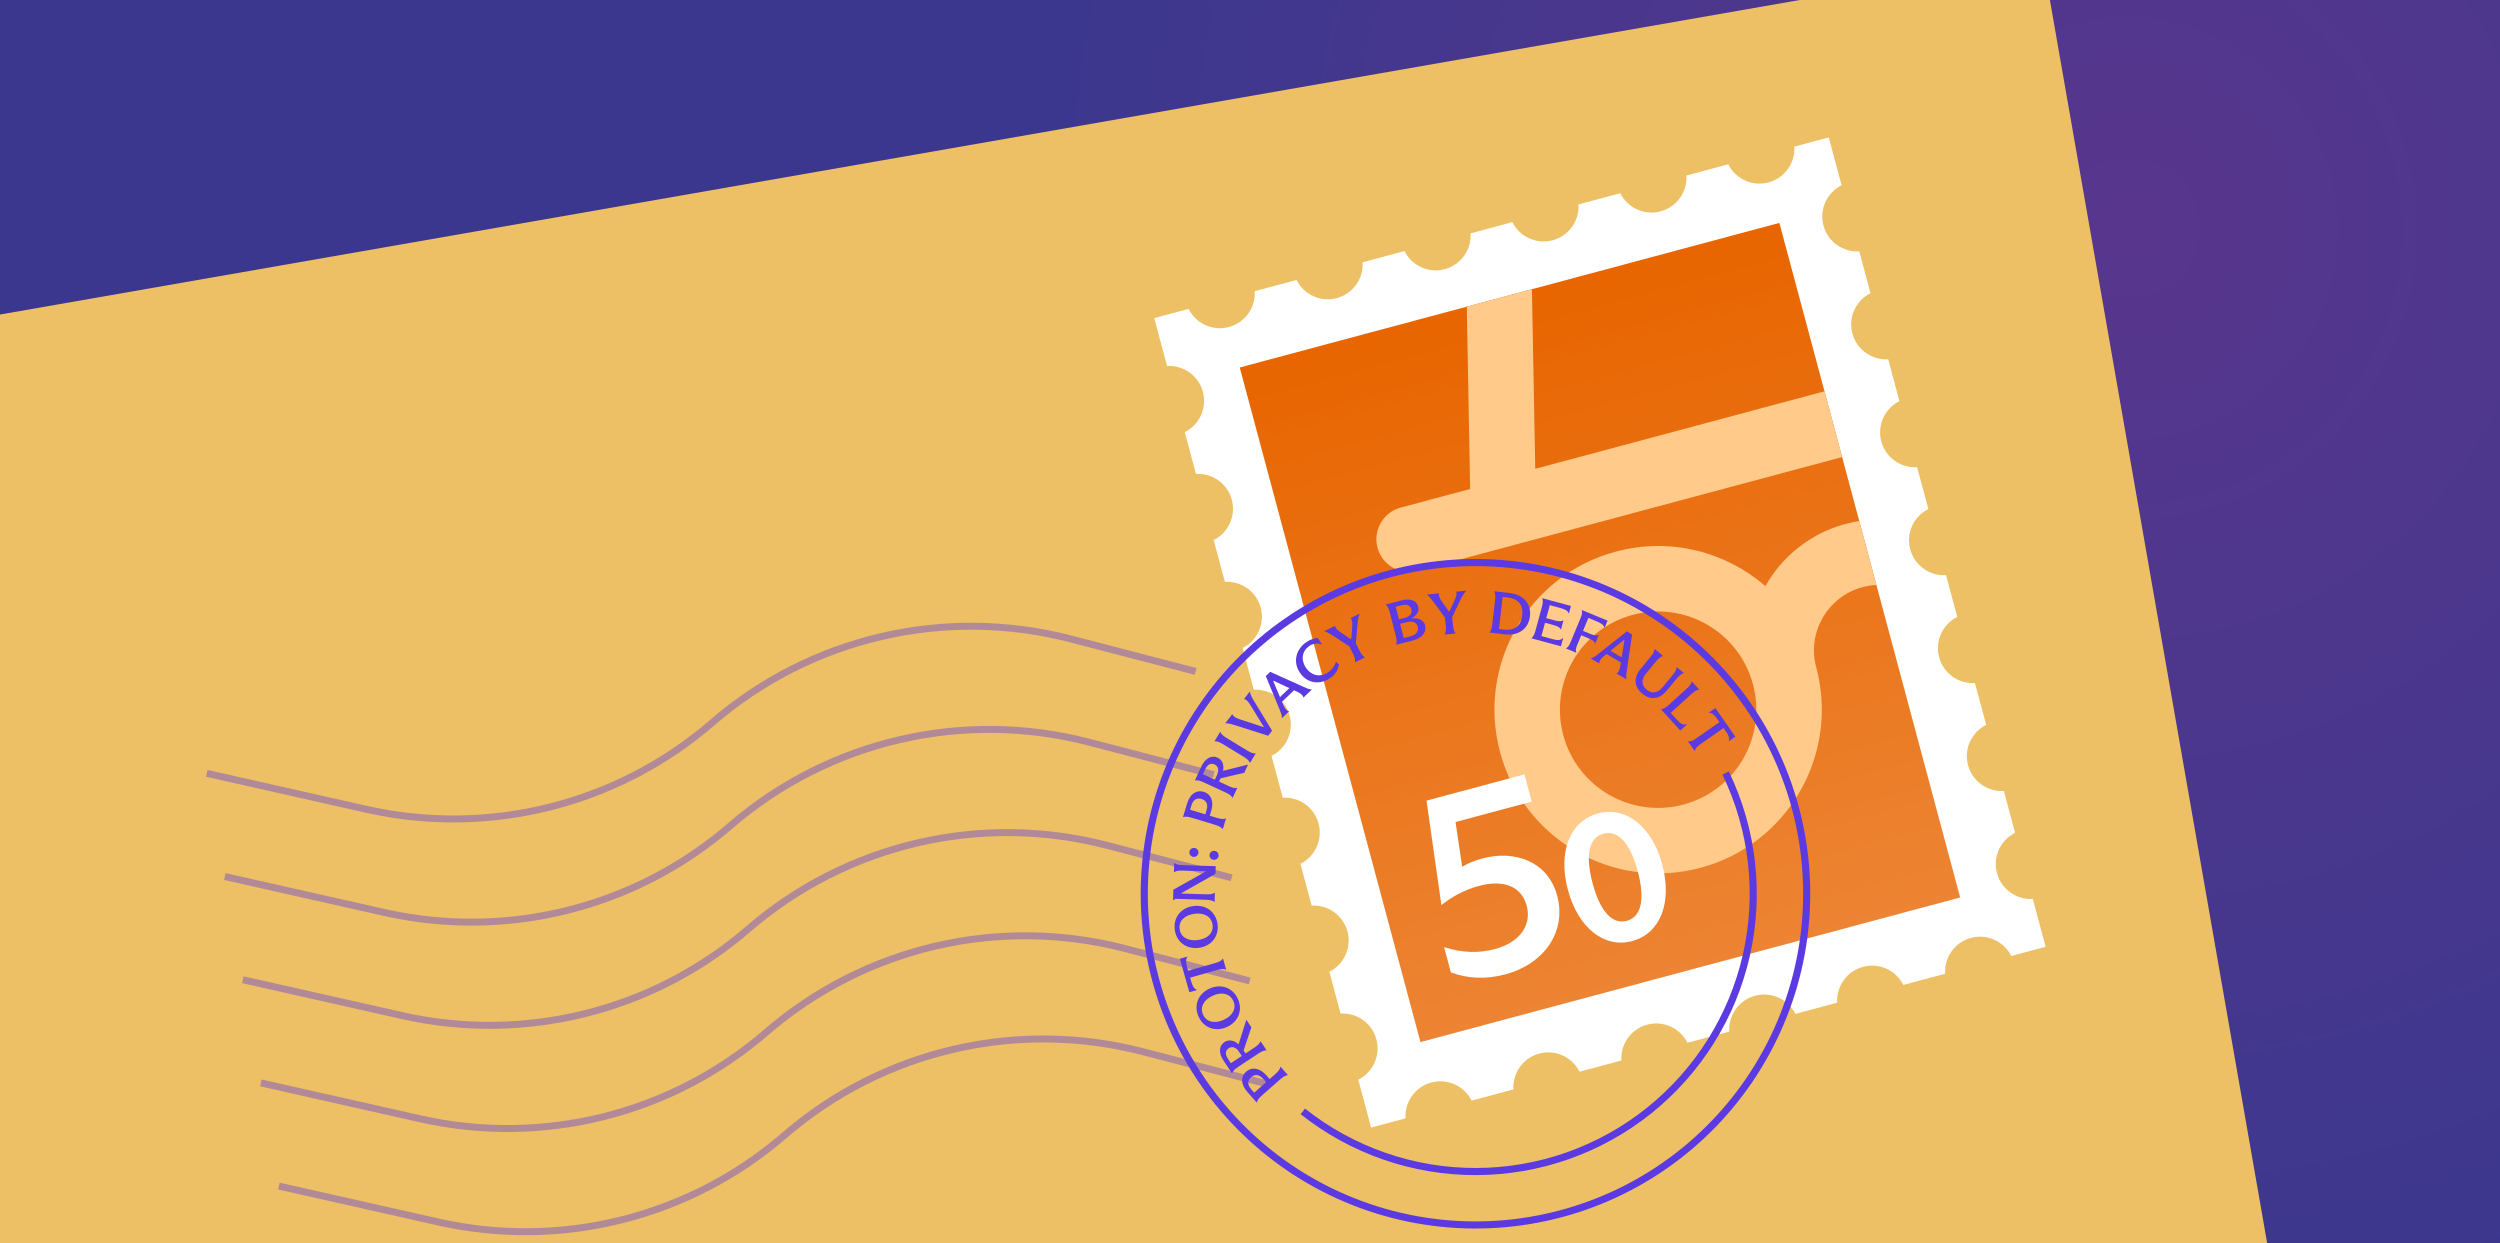<svg width="358" height="178" viewBox="0 0 358 178" fill="none" xmlns="http://www.w3.org/2000/svg">
    <g clip-path="url(#clip0_14004_1767)">
        <rect width="358" height="178" fill="#D9D9D9" />
        <rect width="358" height="178" fill="url(#paint0_radial_14004_1767)" />
        <rect width="358" height="178" fill="#191927" fill-opacity="0.48" />
        <g filter="url(#filter0_d_14004_1767)">
            <rect
                width="621.166"
                height="312.409"
                transform="translate(-319.408 96.861) rotate(-9.913)"
                fill="#EDC065"
            />
            <g filter="url(#filter1_d_14004_1767)">
                <path
                    fill-rule="evenodd"
                    clip-rule="evenodd"
                    d="M179.676 37.697C179.82 40.022 178.315 42.203 175.979 42.829C173.642 43.456 171.248 42.319 170.21 40.234L165.284 41.554L167.122 48.412C169.446 48.269 171.627 49.773 172.254 52.109C172.88 54.446 171.743 56.84 169.658 57.878L171.263 63.867C173.587 63.723 175.769 65.228 176.395 67.564C177.021 69.901 175.884 72.294 173.799 73.333L175.404 79.321C177.728 79.178 179.91 80.683 180.536 83.019C181.162 85.356 180.025 87.749 177.94 88.787L179.545 94.776C181.869 94.633 184.051 96.137 184.677 98.474C185.303 100.811 184.166 103.204 182.081 104.242L183.686 110.231C186.01 110.088 188.192 111.592 188.818 113.929C189.444 116.265 188.307 118.659 186.222 119.697L187.827 125.686C190.151 125.543 192.333 127.047 192.959 129.384C193.585 131.72 192.448 134.114 190.364 135.152L191.968 141.141C194.293 140.997 196.474 142.502 197.1 144.838C197.726 147.175 196.589 149.569 194.505 150.607L196.342 157.465L201.269 156.145C201.125 153.821 202.63 151.639 204.966 151.013C207.303 150.387 209.696 151.524 210.735 153.609L216.723 152.004C216.58 149.679 218.085 147.498 220.421 146.872C222.758 146.246 225.151 147.383 226.189 149.467L232.178 147.863C232.035 145.538 233.539 143.357 235.876 142.731C238.212 142.105 240.606 143.242 241.644 145.326L247.633 143.722C247.49 141.397 248.994 139.216 251.331 138.59C253.667 137.964 256.061 139.101 257.099 141.185L263.088 139.581C262.945 137.256 264.449 135.075 266.786 134.448C269.122 133.822 271.516 134.959 272.554 137.044L278.543 135.439C278.399 133.115 279.904 130.933 282.24 130.307C284.577 129.681 286.971 130.818 288.009 132.903L292.935 131.583L291.097 124.725C288.773 124.868 286.591 123.364 285.965 121.027C285.339 118.691 286.476 116.297 288.561 115.259L286.956 109.27C284.632 109.413 282.45 107.909 281.824 105.572C281.198 103.236 282.335 100.842 284.42 99.804L282.815 93.815C280.491 93.959 278.309 92.454 277.683 90.118C277.057 87.781 278.194 85.387 280.279 84.349L278.674 78.361C276.35 78.504 274.168 76.999 273.542 74.663C272.916 72.326 274.053 69.933 276.138 68.894L274.533 62.906C272.208 63.049 270.027 61.544 269.401 59.208C268.775 56.871 269.912 54.478 271.996 53.44L270.392 47.451C268.067 47.594 265.886 46.09 265.26 43.753C264.634 41.417 265.771 39.023 267.855 37.985L266.251 31.996C263.926 32.139 261.745 30.635 261.119 28.298C260.493 25.962 261.63 23.568 263.714 22.53L261.877 15.672L256.95 16.992C257.094 19.316 255.589 21.498 253.253 22.124C250.916 22.75 248.522 21.613 247.484 19.528L241.496 21.133C241.639 23.457 240.134 25.639 237.798 26.265C235.461 26.891 233.068 25.754 232.029 23.669L226.041 25.274C226.184 27.599 224.68 29.78 222.343 30.406C220.006 31.032 217.613 29.895 216.575 27.811L210.586 29.415C210.729 31.74 209.225 33.921 206.888 34.547C204.552 35.173 202.158 34.036 201.12 31.952L195.131 33.556C195.274 35.881 193.77 38.062 191.433 38.688C189.097 39.314 186.703 38.177 185.665 36.093L179.676 37.697Z"
                    fill="white"
                />
            </g>
            <g clip-path="url(#clip1_14004_1767)">
                <rect width="80" height="100" transform="translate(177.531 48.625) rotate(-15)" fill="#E86500" />
                <rect
                    width="80"
                    height="100"
                    transform="translate(177.531 48.625) rotate(-15)"
                    fill="url(#paint1_linear_14004_1767)"
                    fill-opacity="0.2"
                    style="mix-blend-mode: overlay"
                />
                <path
                    fill-rule="evenodd"
                    clip-rule="evenodd"
                    d="M261.676 0.5C270.756 -6.681 284.111 -3.998 289.714 6.132L308.342 39.811L318.294 37.145C320.795 36.474 323.365 37.958 324.035 40.459C324.705 42.96 323.221 45.53 320.72 46.2L202.998 77.744C200.498 78.414 197.927 76.93 197.257 74.429C196.587 71.928 198.071 69.358 200.572 68.688L210.524 66.021L209.817 27.54C209.604 15.966 219.828 6.965 231.282 8.644L242.233 10.249C246.064 10.81 249.957 9.767 252.995 7.365L261.676 0.5ZM281.51 10.669C278.708 5.604 272.031 4.263 267.491 7.853L258.81 14.719C253.748 18.722 247.259 20.46 240.874 19.524L229.923 17.92C224.196 17.081 219.084 21.581 219.19 27.368L219.848 63.134L298.824 41.973L281.51 10.669Z"
                    fill="#FFCA8A"
                />
                <path
                    fill-rule="evenodd"
                    clip-rule="evenodd"
                    d="M252.807 79.928C247.126 75.007 239.184 72.9 231.378 74.992C218.875 78.342 211.455 91.194 214.805 103.697C218.155 116.2 231.007 123.62 243.51 120.27C256.013 116.92 263.433 104.068 260.083 91.565C258.743 86.564 261.711 81.423 266.712 80.083C271.713 78.743 276.854 81.711 278.194 86.712C281.544 99.215 294.396 106.635 306.899 103.285C319.402 99.935 326.822 87.083 323.472 74.58C320.122 62.077 307.27 54.657 294.767 58.007C286.961 60.099 281.136 65.894 278.677 72.996C274.491 70.523 269.353 69.67 264.286 71.027C259.219 72.385 255.195 75.693 252.807 79.928ZM251.027 93.991C253.038 101.493 248.586 109.204 241.084 111.214C233.582 113.224 225.871 108.772 223.861 101.271C221.851 93.769 226.303 86.058 233.804 84.048C241.306 82.037 249.017 86.49 251.027 93.991ZM287.25 84.286C289.26 91.787 296.971 96.239 304.473 94.229C311.974 92.219 316.426 84.508 314.416 77.006C312.406 69.504 304.695 65.052 297.193 67.063C289.691 69.073 285.24 76.784 287.25 84.286Z"
                    fill="#FFCA8A"
                />
                <path
                    d="M215.546 135.535C212.828 136.263 210.113 136.147 207.763 135.244L206.795 131.631C209.431 132.458 211.714 132.537 214.111 131.894C217.473 130.994 219.399 128.599 218.623 125.702C217.895 122.984 215.415 121.885 211.731 122.872C209.585 123.447 207.736 124.556 206.406 125.602L204.277 110.647L218.298 106.89L219.342 110.789L208.433 113.712L209.376 120.091L209.483 120.062C210.31 119.572 211.212 119.216 212.32 118.919C216.827 117.711 221.659 119.291 222.991 124.263C224.362 129.378 221.161 134.03 215.546 135.535Z"
                    fill="white"
                />
                <path
                    d="M233.729 130.76C229.725 131.833 225.987 128.886 224.525 123.432C223.064 117.979 224.828 113.558 228.832 112.485C232.86 111.405 236.574 114.359 238.035 119.812C239.497 125.266 237.757 129.681 233.729 130.76ZM228.063 122.485C229.142 126.513 230.864 128.421 232.952 127.862C235.04 127.302 235.602 124.782 234.523 120.754C233.443 116.725 231.697 114.824 229.609 115.383C227.521 115.943 226.983 118.456 228.063 122.485Z"
                    fill="white"
                />
            </g>
            <path
                d="M181.327 149.972L181.813 150.523L182.584 149.843C183.043 149.438 183.274 149.158 183.344 148.781L183.375 148.754L184.422 149.941L184.391 149.968C184.03 150.015 183.723 150.209 183.276 150.603L180.749 152.832C180.308 153.221 180.07 153.507 179.985 153.854L179.954 153.881L178.616 152.363C177.731 151.359 177.588 150.223 178.451 149.462C179.308 148.706 180.442 148.968 181.327 149.972ZM181.311 150.965L180.906 150.506C180.356 149.882 179.739 149.751 179.158 150.264C178.571 150.782 178.648 151.388 179.199 152.012L179.603 152.471L181.311 150.965Z"
                fill="#5B3BE1"
            />
            <path
                d="M181.339 146.421C180.975 146.418 180.658 146.56 180.127 146.912L177.346 148.756C176.856 149.081 176.573 149.318 176.443 149.668L176.409 149.691L175.214 147.889C174.483 146.787 174.545 145.757 175.347 145.225C175.952 144.824 176.706 144.941 177.365 145.551L178.469 142.048L178.483 142.039L179.195 143.114L178.085 146.415L178.373 146.851L179.564 146.062C180.094 145.71 180.353 145.48 180.487 145.136L180.521 145.113L181.373 146.399L181.339 146.421ZM177.823 147.216L177.426 146.618C176.988 145.958 176.441 145.782 175.945 146.111C175.428 146.454 175.429 147.002 175.857 147.648L176.258 148.253L177.823 147.216Z"
                fill="#5B3BE1"
            />
            <path
                d="M177.264 139.035C177.994 140.639 177.349 142.313 175.707 143.061C174.066 143.808 172.375 143.206 171.642 141.594C170.908 139.983 171.564 138.312 173.205 137.565C174.847 136.818 176.53 137.423 177.264 139.035ZM175.241 142.036C176.533 141.448 177.094 140.394 176.61 139.332C176.127 138.27 174.961 137.994 173.669 138.583C172.369 139.174 171.797 140.242 172.28 141.304C172.764 142.366 173.941 142.628 175.241 142.036Z"
                fill="#5B3BE1"
            />
            <path
                d="M175.548 134.856C175.19 134.703 174.845 134.742 174.241 134.914L170.426 135.999L170.589 136.572C170.795 137.294 171.053 137.636 171.389 137.744L171.4 137.783L170.317 138.091L168.951 133.288L170.034 132.98L170.047 133.027C169.821 133.304 169.774 133.707 169.982 134.437L170.145 135.01L173.959 133.925C174.564 133.753 174.878 133.604 175.101 133.286L175.14 133.275L175.587 134.845L175.548 134.856Z"
                fill="#5B3BE1"
            />
            <path
                d="M174.352 128.34C174.578 130.088 173.47 131.499 171.681 131.731C169.893 131.964 168.454 130.892 168.226 129.136C167.998 127.38 169.116 125.975 170.904 125.743C172.692 125.511 174.124 126.584 174.352 128.34ZM171.537 130.615C172.945 130.432 173.79 129.59 173.639 128.433C173.489 127.275 172.456 126.669 171.048 126.852C169.632 127.036 168.772 127.888 168.922 129.045C169.072 130.202 170.12 130.799 171.537 130.615Z"
                fill="#5B3BE1"
            />
            <path
                d="M173.889 125.148C173.61 124.927 173.22 124.866 172.608 124.846L168.335 124.71L168.002 124.912L167.977 124.911L168.025 123.402L172.631 120.814L172.632 120.773L169.427 120.671C168.823 120.652 168.438 120.689 168.146 120.892L168.105 120.89L168.147 119.585L168.188 119.587C168.466 119.808 168.848 119.869 169.452 119.888L174.092 120.036L174.058 121.129L169.152 123.912L169.151 123.952L172.633 124.063C173.245 124.083 173.638 124.055 173.93 123.852L173.971 123.853L173.93 125.15L173.889 125.148Z"
                fill="#5B3BE1"
            />
            <path
                d="M174.5 118.58C174.448 118.935 174.108 119.174 173.753 119.123C173.398 119.071 173.156 118.748 173.208 118.392C173.259 118.037 173.583 117.795 173.938 117.847C174.293 117.899 174.551 118.225 174.5 118.58ZM170.87 118.705C170.515 118.653 170.273 118.329 170.325 117.974C170.376 117.619 170.7 117.377 171.055 117.429C171.41 117.48 171.668 117.806 171.617 118.162C171.565 118.517 171.225 118.756 170.87 118.705Z"
                fill="#5B3BE1"
            />
            <path
                d="M173.451 112.108L173.238 112.811L174.222 113.109C174.808 113.286 175.168 113.336 175.526 113.197L175.565 113.209L175.105 114.724L175.066 114.712C174.836 114.429 174.509 114.27 173.939 114.098L170.714 113.12C170.152 112.949 169.784 112.897 169.444 113.007L169.405 112.996L169.992 111.059C170.38 109.778 171.272 109.059 172.373 109.393C173.466 109.725 173.84 110.827 173.451 112.108ZM172.598 112.616L172.775 112.031C173.017 111.234 172.804 110.641 172.063 110.416C171.313 110.189 170.838 110.574 170.597 111.37L170.419 111.956L172.598 112.616Z"
                fill="#5B3BE1"
            />
            <path
                d="M176.489 110.226C176.3 109.914 176.013 109.718 175.435 109.451L172.406 108.051C171.873 107.804 171.522 107.687 171.156 107.76L171.119 107.743L172.026 105.781C172.581 104.581 173.49 104.093 174.364 104.497C175.023 104.802 175.318 105.505 175.145 106.386L178.706 105.489L178.721 105.495L178.18 106.666L174.786 107.452L174.567 107.926L175.863 108.526C176.441 108.793 176.773 108.892 177.136 108.826L177.173 108.843L176.526 110.243L176.489 110.226ZM173.967 107.649L174.269 106.997C174.601 106.279 174.463 105.721 173.923 105.471C173.36 105.21 172.894 105.498 172.569 106.202L172.264 106.861L173.967 107.649Z"
                fill="#5B3BE1"
            />
            <path
                d="M178.974 105.213C178.822 104.881 178.559 104.654 178.029 104.332L175.172 102.592C174.642 102.27 174.319 102.14 173.955 102.157L173.921 102.136L174.727 100.812L174.762 100.833C174.914 101.164 175.177 101.391 175.706 101.714L178.564 103.454C179.094 103.776 179.416 103.906 179.78 103.888L179.815 103.91L179.009 105.234L178.974 105.213Z"
                fill="#5B3BE1"
            />
            <path
                d="M182.162 100.638L181.603 101.361L176.899 99.866C176.353 99.691 175.924 99.566 175.501 99.579L175.469 99.554L176.458 98.276L176.49 98.301C176.633 98.649 177.03 98.843 177.6 99.026L180.951 100.123L180.976 100.091L179.104 97.043C178.773 96.498 178.531 96.197 178.183 96.114L178.151 96.088L178.96 95.043L178.992 95.068C179.073 95.523 179.283 95.892 179.608 96.432L182.162 100.638Z"
                fill="#5B3BE1"
            />
            <path
                d="M183.563 98.799C183.578 98.366 183.391 97.97 183.166 97.428L181.261 92.811L181.892 92.207L186.425 94.248C187.019 94.515 187.391 94.702 187.811 94.728L187.84 94.757L186.667 95.881L186.639 95.852C186.56 95.509 186.184 95.259 185.664 95.011L185.304 94.848L183.578 96.502L183.732 96.863C183.968 97.416 184.214 97.768 184.559 97.844L184.587 97.874L183.592 98.828L183.563 98.799ZM183.292 95.826L184.635 94.539L182.355 93.481L182.32 93.514L183.292 95.826Z"
                fill="#5B3BE1"
            />
            <path
                d="M190.542 93.063C189.142 94.052 187.311 93.977 186.185 92.385C185.046 90.772 185.65 88.956 187.003 88C187.543 87.618 188.112 87.406 188.679 87.345L189.319 88.251L189.279 88.28C188.644 88.059 187.99 88.152 187.47 88.519C186.451 89.24 186.232 90.513 187.037 91.653C187.899 92.872 189.19 92.989 190.243 92.245C190.763 91.877 191.087 91.389 191.315 90.778L191.746 91.162C191.603 91.963 191.215 92.588 190.542 93.063Z"
                fill="#5B3BE1"
            />
            <path
                d="M193.709 89.532L193.235 88.574L191.037 87.13C190.502 86.785 190.124 86.554 189.668 86.406L189.65 86.369L191.171 85.617L191.186 85.646C191.268 86.015 191.595 86.29 192.047 86.595L193.455 87.546L193.499 87.524L193.63 85.839C193.673 85.208 193.649 84.81 193.442 84.539L193.424 84.502L194.675 83.884L194.693 83.92C194.501 84.416 194.429 84.897 194.383 85.521L194.16 88.126L194.631 89.076C194.913 89.647 195.12 89.918 195.433 90.109L195.451 90.145L194.061 90.833L194.043 90.796C194.096 90.424 193.991 90.103 193.709 89.532Z"
                fill="#5B3BE1"
            />
            <path
                d="M199.924 88.287C200.054 87.942 200.014 87.59 199.858 86.981L199.031 83.764C198.876 83.164 198.742 82.836 198.461 82.597L198.451 82.557L200.711 81.976C202.047 81.633 202.879 82.051 203.09 82.873C203.255 83.513 202.91 84.141 202.157 84.52L202.167 84.559C203.231 84.437 203.903 84.854 204.079 85.542C204.303 86.411 203.751 87.345 202.368 87.701L199.934 88.326L199.924 88.287ZM201.018 87.365L201.887 87.142C202.741 86.922 203.203 86.458 203.022 85.755C202.841 85.051 202.227 84.889 201.341 85.117L200.496 85.334L201.018 87.365ZM200.331 84.694L201.153 84.483C201.872 84.298 202.265 83.893 202.099 83.245C201.945 82.645 201.407 82.488 200.688 82.673L199.866 82.884L200.331 84.694Z"
                fill="#5B3BE1"
            />
            <path
                d="M207.028 85.527L206.924 84.463L205.38 82.334C205.002 81.822 204.73 81.472 204.356 81.172L204.352 81.131L206.041 80.966L206.045 80.999C205.991 81.373 206.2 81.746 206.514 82.191L207.494 83.579L207.543 83.574L208.262 82.044C208.526 81.469 208.644 81.089 208.547 80.762L208.543 80.722L209.932 80.586L209.935 80.627C209.581 81.022 209.343 81.447 209.079 82.014L207.948 84.371L208.051 85.427C208.113 86.06 208.211 86.387 208.436 86.676L208.44 86.717L206.897 86.868L206.893 86.827C207.074 86.498 207.09 86.16 207.028 85.527Z"
                fill="#5B3BE1"
            />
            <path
                d="M214.086 81.987C214.156 81.379 214.138 81.032 213.97 80.709L213.975 80.669L216.196 80.924C218.166 81.15 219.296 82.471 219.091 84.254C218.887 86.03 217.486 87.068 215.516 86.842L213.295 86.586L213.299 86.546C213.561 86.272 213.635 85.911 213.708 85.279L214.086 81.987ZM214.651 86.077L215.373 86.16C216.767 86.32 217.795 85.74 217.98 84.127C218.165 82.514 217.295 81.724 215.901 81.563L215.179 81.481L214.651 86.077Z"
                fill="#5B3BE1"
            />
            <path
                d="M223.841 87.38L223.523 88.553L219.31 87.412L219.32 87.373C219.596 87.135 219.743 86.811 219.909 86.197L220.779 82.983C220.939 82.393 220.976 82.039 220.856 81.702L220.866 81.663L224.962 82.772L224.676 83.827L224.637 83.816C224.485 83.471 224.192 83.273 223.467 83.077L221.932 82.661L221.428 84.52L222.61 84.84C223.271 85.019 223.567 84.989 223.827 84.84L223.882 84.855L223.539 86.123L223.484 86.108C223.344 85.842 223.084 85.679 222.431 85.502L221.249 85.182L220.733 87.088L222.395 87.538C223.041 87.713 223.447 87.713 223.802 87.369L223.841 87.38Z"
                fill="#5B3BE1"
            />
            <path
                d="M224.265 88.825C224.553 88.662 224.696 88.465 224.924 87.914L226.338 84.499C226.563 83.956 226.604 83.708 226.512 83.397L226.528 83.359L230.2 84.879L229.781 85.89L229.736 85.871C229.667 85.525 229.364 85.275 228.671 84.988L227.457 84.485L226.689 86.34L227.699 86.758C228.325 87.017 228.668 87.063 228.914 86.917L228.952 86.933L228.449 88.147L228.411 88.131C228.337 87.862 228.063 87.651 227.437 87.392L226.427 86.973L225.874 88.308C225.646 88.858 225.601 89.095 225.735 89.433L225.719 89.471L224.249 88.862L224.265 88.825Z"
                fill="#5B3BE1"
            />
            <path
                d="M227.834 90.269C228.254 90.165 228.584 89.876 229.043 89.511L232.962 86.415L233.716 86.855L232.994 91.774C232.901 92.419 232.823 92.827 232.913 93.239L232.892 93.274L231.49 92.454L231.511 92.419C231.818 92.249 231.956 91.82 232.052 91.252L232.111 90.861L230.047 89.653L229.742 89.9C229.274 90.279 229.004 90.612 229.025 90.965L229.004 91L227.814 90.304L227.834 90.269ZM230.618 89.194L232.224 90.133L232.618 87.65L232.576 87.625L230.618 89.194Z"
                fill="#5B3BE1"
            />
            <path
                d="M235.192 95.344C233.995 94.36 233.896 93.053 234.933 91.793L236.321 90.103C236.715 89.624 236.889 89.323 236.923 88.961L236.949 88.929L238.147 89.914L238.121 89.945C237.771 90.049 237.503 90.272 237.109 90.751L235.71 92.453C235.052 93.254 235.015 94.121 235.803 94.769C236.553 95.385 237.397 95.245 238.086 94.407L239.48 92.711C239.88 92.226 240.057 91.907 240.087 91.562L240.113 91.531L241.122 92.36L241.096 92.391C240.763 92.487 240.473 92.725 240.079 93.204L238.701 94.88C237.675 96.128 236.384 96.324 235.192 95.344Z"
                fill="#5B3BE1"
            />
            <path
                d="M237.9 97.563C238.214 97.52 238.553 97.323 239 96.916L241.475 94.666C241.904 94.277 242.154 94.005 242.248 93.611L242.278 93.584L243.321 94.731L243.291 94.759C242.884 94.809 242.596 95.037 242.167 95.427L239.244 98.084L240.194 99.128C240.655 99.635 241.014 99.861 241.541 99.701L241.574 99.737L240.614 100.61L237.87 97.59L237.9 97.563Z"
                fill="#5B3BE1"
            />
            <path
                d="M241.757 102.165C242.145 102.192 242.459 102.042 242.973 101.682L246.222 99.407L245.88 98.919C245.45 98.305 245.094 98.066 244.741 98.074L244.717 98.04L245.64 97.395L248.504 101.486L247.581 102.131L247.553 102.091C247.677 101.756 247.589 101.359 247.153 100.738L246.812 100.25L243.563 102.524C243.048 102.885 242.8 103.128 242.693 103.502L242.66 103.525L241.724 102.188L241.757 102.165Z"
                fill="#5B3BE1"
            />
            <path
                d="M247.109 106.693C251.024 114.805 252.071 124.004 250.078 132.788C248.086 141.571 243.171 149.418 236.139 155.046C229.107 160.673 220.373 163.747 211.366 163.766C202.36 163.784 193.613 160.746 186.558 155.148"
                stroke="#5B3BE1"
                stroke-width="1.02"
            />
            <path
                d="M181.807 161.14C176.928 157.269 172.859 152.474 169.833 147.03C166.807 141.586 164.882 135.599 164.17 129.411C163.457 123.224 163.971 116.956 165.68 110.967C167.39 104.977 170.263 99.383 174.134 94.504C178.006 89.625 182.801 85.556 188.245 82.53C193.689 79.504 199.675 77.58 205.863 76.867C212.051 76.155 218.318 76.668 224.308 78.378C230.297 80.088 235.891 82.96 240.77 86.832C245.649 90.703 249.718 95.498 252.744 100.942C255.771 106.386 257.695 112.373 258.407 118.561C259.12 124.748 258.606 131.016 256.897 137.005C255.187 142.994 252.314 148.588 248.443 153.468C244.571 158.347 239.777 162.416 234.333 165.442C228.889 168.468 222.902 170.392 216.714 171.105C210.526 171.817 204.259 171.304 198.269 169.594C192.28 167.884 186.686 165.012 181.807 161.14L181.807 161.14Z"
                stroke="#5B3BE1"
                stroke-width="1.02"
            />
            <path
                opacity="0.4"
                d="M181.54 151.253L163.685 146.607C145.638 141.912 126.436 146.388 112.327 158.581V158.581C98.717 170.343 80.333 174.949 62.784 170.995L39.939 165.848"
                stroke="#5B3BE1"
            />
            <path
                opacity="0.4"
                d="M178.958 136.477L161.102 131.831C143.056 127.136 123.854 131.612 109.745 143.805V143.805C96.134 155.567 77.751 160.173 60.202 156.219L37.356 151.072"
                stroke="#5B3BE1"
            />
            <path
                opacity="0.4"
                d="M176.376 121.701L158.52 117.055C140.473 112.36 121.272 116.836 107.163 129.029V129.029C93.552 140.791 75.168 145.397 57.62 141.443L34.774 136.296"
                stroke="#5B3BE1"
            />
            <path
                opacity="0.4"
                d="M173.793 106.925L155.938 102.279C137.891 97.583 118.689 102.06 104.58 114.253V114.253C90.97 126.015 72.586 130.621 55.038 126.667L32.192 121.52"
                stroke="#5B3BE1"
            />
            <path
                opacity="0.4"
                d="M171.211 92.149L153.356 87.503C135.309 82.807 116.107 87.284 101.998 99.477V99.477C88.388 111.239 70.004 115.845 52.455 111.891L29.61 106.744"
                stroke="#5B3BE1"
            />
        </g>
    </g>
    <defs>
        <filter
            id="filter0_d_14004_1767"
            x="-343.408"
            y="-30.073"
            width="713.674"
            height="462.679"
            filterUnits="userSpaceOnUse"
            color-interpolation-filters="sRGB"
        >
            <feFlood flood-opacity="0" result="BackgroundImageFix" />
            <feColorMatrix
                in="SourceAlpha"
                type="matrix"
                values="0 0 0 0 0 0 0 0 0 0 0 0 0 0 0 0 0 0 127 0"
                result="hardAlpha"
            />
            <feOffset dy="4" />
            <feGaussianBlur stdDeviation="12" />
            <feComposite in2="hardAlpha" operator="out" />
            <feColorMatrix type="matrix" values="0 0 0 0 0 0 0 0 0 0 0 0 0 0 0 0 0 0 0.25 0" />
            <feBlend mode="normal" in2="BackgroundImageFix" result="effect1_dropShadow_14004_1767" />
            <feBlend mode="normal" in="SourceGraphic" in2="effect1_dropShadow_14004_1767" result="shape" />
        </filter>
        <filter
            id="filter1_d_14004_1767"
            x="161.284"
            y="11.672"
            width="135.651"
            height="149.793"
            filterUnits="userSpaceOnUse"
            color-interpolation-filters="sRGB"
        >
            <feFlood flood-opacity="0" result="BackgroundImageFix" />
            <feColorMatrix
                in="SourceAlpha"
                type="matrix"
                values="0 0 0 0 0 0 0 0 0 0 0 0 0 0 0 0 0 0 127 0"
                result="hardAlpha"
            />
            <feOffset />
            <feGaussianBlur stdDeviation="2" />
            <feComposite in2="hardAlpha" operator="out" />
            <feColorMatrix type="matrix" values="0 0 0 0 0 0 0 0 0 0 0 0 0 0 0 0 0 0 0.25 0" />
            <feBlend mode="normal" in2="BackgroundImageFix" result="effect1_dropShadow_14004_1767" />
            <feBlend mode="normal" in="SourceGraphic" in2="effect1_dropShadow_14004_1767" result="shape" />
        </filter>
        <radialGradient
            id="paint0_radial_14004_1767"
            cx="0"
            cy="0"
            r="1"
            gradientUnits="userSpaceOnUse"
            gradientTransform="translate(305.792 33.375) rotate(144.376) scale(155.983 157.677)"
        >
            <stop stop-color="#9251EB" />
            <stop offset="1" stop-color="#5B53ED" />
        </radialGradient>
        <linearGradient id="paint1_linear_14004_1767" x1="40" y1="0" x2="40" y2="100" gradientUnits="userSpaceOnUse">
            <stop stop-color="white" stop-opacity="0" />
            <stop offset="1" stop-color="white" />
        </linearGradient>
        <clipPath id="clip0_14004_1767">
            <rect width="358" height="178" fill="white" />
        </clipPath>
        <clipPath id="clip1_14004_1767">
            <rect width="80" height="100" fill="white" transform="translate(177.531 48.625) rotate(-15)" />
        </clipPath>
    </defs>
</svg>
